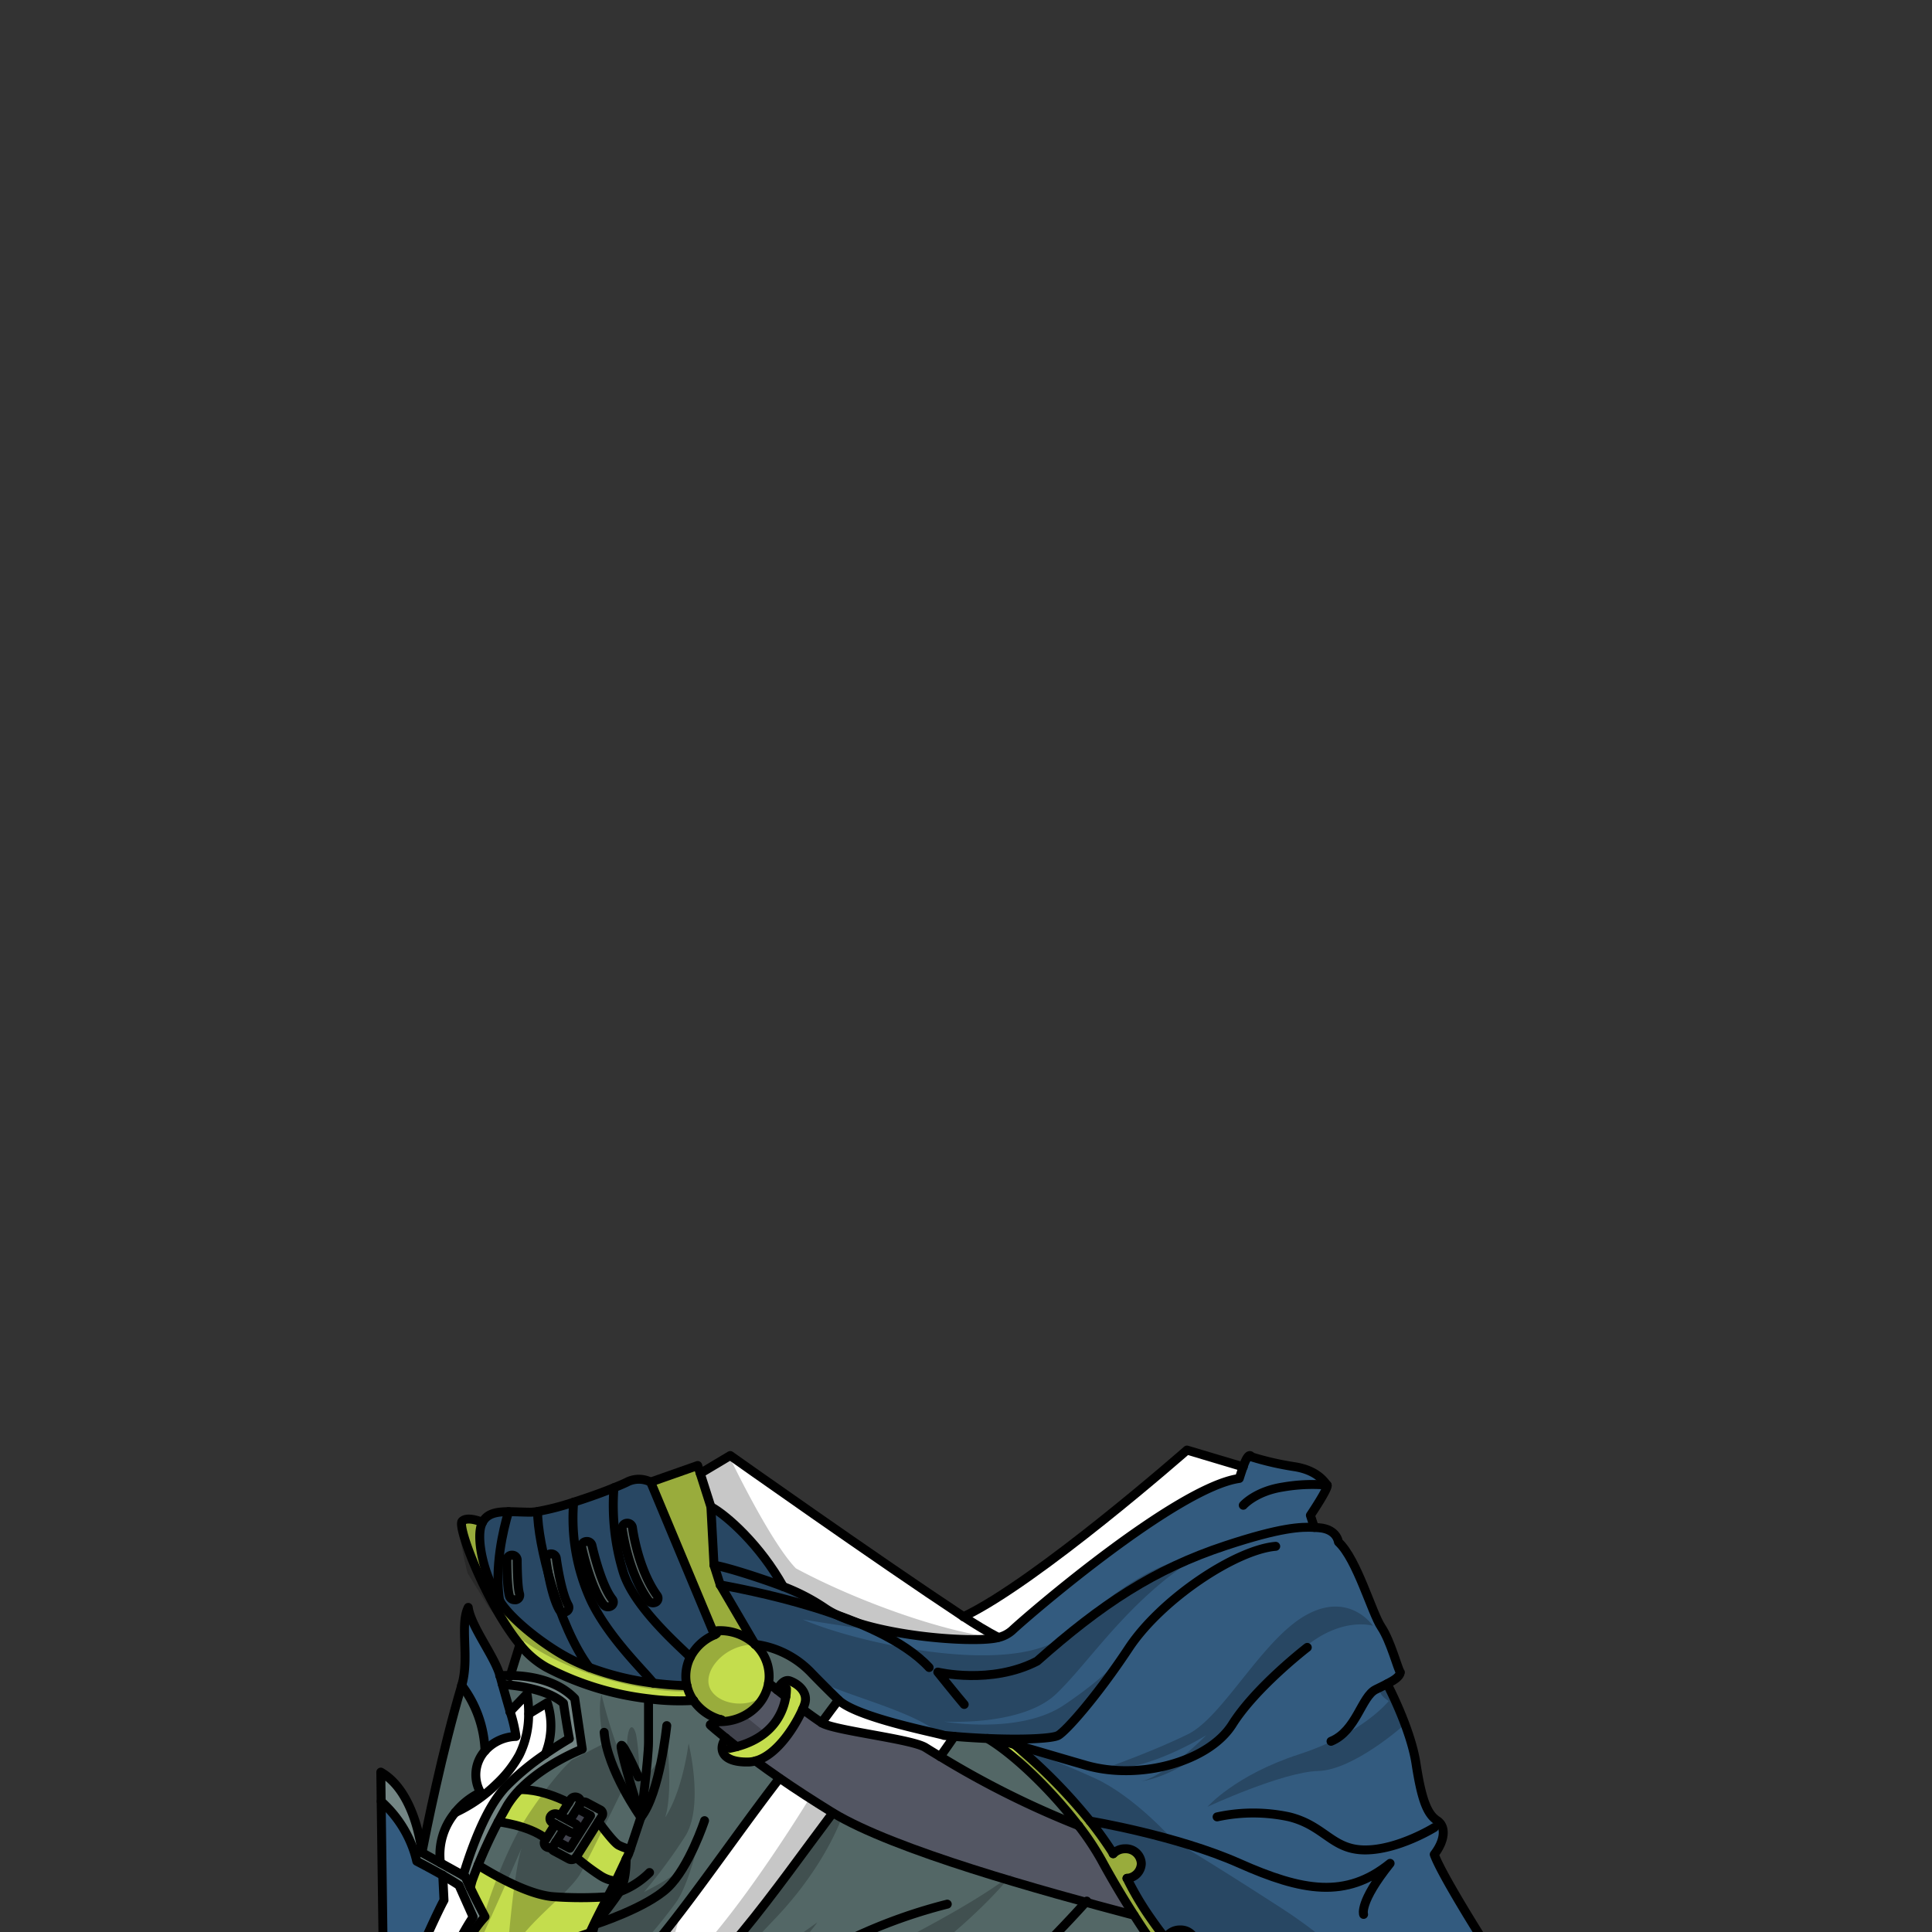 <svg xmlns="http://www.w3.org/2000/svg" viewBox="0 0 432 432">
  <rect x="0" y="0" width="432" height="432" fill="#333333" stroke="none"/>
  <defs>
    <style>.GUNDAN_DESERT_FOX_OUTFIT_DESERT_FOX_OUTFIT_14_cls-1{isolation:isolate;}.GUNDAN_DESERT_FOX_OUTFIT_DESERT_FOX_OUTFIT_14_cls-2{fill:#748685;}.GUNDAN_DESERT_FOX_OUTFIT_DESERT_FOX_OUTFIT_14_cls-3{fill:#535663;}.GUNDAN_DESERT_FOX_OUTFIT_DESERT_FOX_OUTFIT_14_cls-4{fill:#c4dd4d;}.GUNDAN_DESERT_FOX_OUTFIT_DESERT_FOX_OUTFIT_14_cls-5{fill:#fff;}.GUNDAN_DESERT_FOX_OUTFIT_DESERT_FOX_OUTFIT_14_cls-6{fill:#335b7f;}.GUNDAN_DESERT_FOX_OUTFIT_DESERT_FOX_OUTFIT_14_cls-7{fill:#536766;}.GUNDAN_DESERT_FOX_OUTFIT_DESERT_FOX_OUTFIT_14_cls-8{fill:none;stroke:#000;stroke-linecap:round;stroke-linejoin:round;stroke-width:2px;}.GUNDAN_DESERT_FOX_OUTFIT_DESERT_FOX_OUTFIT_14_cls-9{opacity:0.22;mix-blend-mode:multiply;}</style>
  </defs>
  <g class="GUNDAN_DESERT_FOX_OUTFIT_DESERT_FOX_OUTFIT_14_cls-1">
    <g id="outfit">
      <path class="GUNDAN_DESERT_FOX_OUTFIT_DESERT_FOX_OUTFIT_14_cls-2" d="M134.19,404.66l-3-1.6a1.25,1.25,0,0,0-1.54.3,1,1,0,0,0-.46-1.37,1.23,1.23,0,0,0-1.6.38l-.45.72L125.31,406l-.58-.32a1.21,1.21,0,0,0-1.59.39,1,1,0,0,0,.42,1.47l.57.31-2.06,3.24-.25.4a1,1,0,0,0,.42,1.47,1.21,1.21,0,0,0,1,.07,1.06,1.06,0,0,0,.58.8l3.35,1.81a1.22,1.22,0,0,0,1.6-.38l5-7.92.79-1.24A1,1,0,0,0,134.19,404.66Zm-6.81,8.61L125,412a1.18,1.18,0,0,0-.71-.13l1.84-2.9,1.3.7a1.23,1.23,0,0,0,1.59-.39,1,1,0,0,0-.42-1.47l-1.3-.7,2.2-3.46a.93.93,0,0,1,.09-.2l.06-.08h0l0,.09-.12.19a1,1,0,0,0,.51,1.27l2,1.06Z" />
      <path class="GUNDAN_DESERT_FOX_OUTFIT_DESERT_FOX_OUTFIT_14_cls-3" d="M130,404.92a1,1,0,0,1-.51-1.27l-2.2,3.46,1.3.7a1,1,0,0,1,.42,1.47,1.23,1.23,0,0,1-1.59.39l-1.3-.7-1.84,2.9a1.18,1.18,0,0,1,.71.13l2.36,1.27L132,406Z" />
      <path class="GUNDAN_DESERT_FOX_OUTFIT_DESERT_FOX_OUTFIT_14_cls-4" d="M123.14,406.1a1.21,1.21,0,0,1,1.59-.39l.58.32,1.86-2.94c-6.53-3.3-10.94-2.92-10.94-2.92a20,20,0,0,0-2.8,3.59c-.72,1.2-1.4,2.41-2,3.61,0,0,6.72.72,10.68,3.75l2.06-3.24-.57-.31A1,1,0,0,1,123.14,406.1Z" />
      <path class="GUNDAN_DESERT_FOX_OUTFIT_DESERT_FOX_OUTFIT_14_cls-4" d="M138.31,412.58c-1.22-.68-4.49-5.21-4.49-5.21l-5,7.92a48.2,48.2,0,0,0,5.62,4.22,7.48,7.48,0,0,0,3.29,1.1l2.3-4.87h0l.57-1.2.34-1A10.2,10.2,0,0,1,138.31,412.58Z" />
      <path class="GUNDAN_DESERT_FOX_OUTFIT_DESERT_FOX_OUTFIT_14_cls-5" d="M99,419.3l.27,5.57s-1,1.63-4.28,9a35.74,35.74,0,0,0-2.09,6.47,71.44,71.44,0,0,0-1.5,9.92c-.11,1.38-.14,2.22-.14,2.22V457h5.57l.07-2.71a34.65,34.65,0,0,1,.38-4c1.73-11.88,8.55-21.65,8.55-21.65l-3.16-7.08S101.66,420.85,99,419.3Z" />
      <path class="GUNDAN_DESERT_FOX_OUTFIT_DESERT_FOX_OUTFIT_14_cls-5" d="M122.37,380.72l-4.11,2.5a23.63,23.63,0,0,0-.36-4.47l-3.84,4a32.17,32.17,0,0,1,1.31,5.56,9.63,9.63,0,0,0-6.92,3.22,8,8,0,0,0-1,9.31,16.13,16.13,0,0,0-5.68,4.49h0a14.65,14.65,0,0,0-3.3,11.22l5.09,2.82c.87-2.95,3.86-12.4,7.8-17.74a21.72,21.72,0,0,1,1.62-2,56.65,56.65,0,0,1,8.94-7.44A16.66,16.66,0,0,0,122.37,380.72Z" />
      <path class="GUNDAN_DESERT_FOX_OUTFIT_DESERT_FOX_OUTFIT_14_cls-2" d="M128.57,379.8c-4.13-4.31-10.55-5.12-14.46-5.16-.94,0-1.73,0-2.31.05.17.66.35,1.32.53,1.95,3,.2,10,1,13.66,4.2,1,6.6,1.32,7.93,1.32,7.93s-2.37,1.35-5.38,3.44a56.65,56.65,0,0,0-8.94,7.44,21.72,21.72,0,0,0-1.62,2c-3.94,5.34-6.93,14.79-7.8,17.74l-5.09-2.82-4.13-2.29h0c0-.54-1.44-13.56-9.2-18l.08,6.54a26,26,0,0,1,7.56,11.84h0c.15.51.28,1,.4,1.54,2.47,1.29,4.36,2.33,5.77,3.13,2.7,1.55,3.67,2.25,3.67,2.25l3.16,7.08S99,438.4,97.24,450.28h2.13s.29-1.52.88-3.8a66.05,66.05,0,0,1,3.94-11.42,22.7,22.7,0,0,1,4.26-6.49c-1.56-2.92-2.61-5.05-3.29-6.49l.39-1.47s.48-1.39,1.36-3.57c1-2.49,2.55-6,4.48-9.67.64-1.2,1.32-2.41,2-3.61a20,20,0,0,1,2.8-3.59c5.56-5.79,14-9.06,14-9.06Z" />
      <path class="GUNDAN_DESERT_FOX_OUTFIT_DESERT_FOX_OUTFIT_14_cls-6" d="M114.06,382.71c-.51-1.76-1.11-3.84-1.73-6.07-.18-.63-.36-1.29-.53-1.95-1.16-4.27-6.51-11-7.1-15.27-1.94,3.83.34,11.39-1.46,17.44h0a25.58,25.58,0,0,1,5.21,14.62,9.63,9.63,0,0,1,6.92-3.22A32.17,32.17,0,0,0,114.06,382.71Z" />
      <path class="GUNDAN_DESERT_FOX_OUTFIT_DESERT_FOX_OUTFIT_14_cls-6" d="M93.19,416.17c-.12-.52-.25-1-.4-1.54a26,26,0,0,0-7.56-11.84l.46,34.36h0c1.42,2.24,3.66,4,7.17,3.2A35.74,35.74,0,0,1,95,433.89c3.33-7.39,4.28-9,4.28-9L99,419.3C97.55,418.5,95.66,417.46,93.19,416.17Z" />
      <path class="GUNDAN_DESERT_FOX_OUTFIT_DESERT_FOX_OUTFIT_14_cls-4" d="M123.9,424.12c-5.71-.35-13.81-5.08-17-7.08-.88,2.18-1.36,3.57-1.36,3.57l-.39,1.47c.68,1.44,1.73,3.57,3.29,6.49a22.7,22.7,0,0,0-4.26,6.49c16.65,1.78,27.73-2.91,27.73-2.91.24-.55.54-1.19.88-1.9.93-1.95,2.16-4.31,3.1-6.13A87.18,87.18,0,0,1,123.9,424.12Z" />
      <path class="GUNDAN_DESERT_FOX_OUTFIT_DESERT_FOX_OUTFIT_14_cls-7" d="M122.1,372.78a20.33,20.33,0,0,1-5.85-5.06l-2.14,6.92c3.91,0,10.33.85,14.46,5.16l1.68,11.31s-8.46,3.27-14,9.06c0,0,4.41-.38,10.94,2.92l.45-.72a1.23,1.23,0,0,1,1.6-.38,1,1,0,0,1,.46,1.37,1.25,1.25,0,0,1,1.54-.3l3,1.6a1,1,0,0,1,.42,1.47l-.79,1.24s3.27,4.53,4.49,5.21a10.2,10.2,0,0,0,2.61.92l2.38-7.14s1.71-13,1.71-16.81v-9.23l.07-.46A65.51,65.51,0,0,1,122.1,372.78Z" />
      <path class="GUNDAN_DESERT_FOX_OUTFIT_DESERT_FOX_OUTFIT_14_cls-7" d="M128.8,415.29a1.22,1.22,0,0,1-1.6.38l-3.35-1.81a1.06,1.06,0,0,1-.58-.8,1.21,1.21,0,0,1-1-.07,1,1,0,0,1-.42-1.47l.25-.4c-4-3-10.68-3.75-10.68-3.75-1.93,3.65-3.47,7.18-4.48,9.67,3.18,2,11.28,6.73,17,7.08a87.18,87.18,0,0,0,12,0h0l1.5-2.86.31-.65a7.48,7.48,0,0,1-3.29-1.1A48.2,48.2,0,0,1,128.8,415.29Z" />
      <path class="GUNDAN_DESERT_FOX_OUTFIT_DESERT_FOX_OUTFIT_14_cls-7" d="M112.33,376.64c.62,2.23,1.22,4.31,1.73,6.07l3.84-4a23.63,23.63,0,0,1,.36,4.47l4.11-2.5a16.66,16.66,0,0,1-.44,11.49c3-2.09,5.38-3.44,5.38-3.44s-.31-1.33-1.32-7.93C122.37,377.63,115.36,376.84,112.33,376.64Z" />
      <path class="GUNDAN_DESERT_FOX_OUTFIT_DESERT_FOX_OUTFIT_14_cls-7" d="M103.24,376.87c-4.37,14.68-7.95,32.54-8.89,37.35h0l4.13,2.29a14.65,14.65,0,0,1,3.3-11.22h0a16.13,16.13,0,0,1,5.68-4.49,8,8,0,0,1,1-9.31A25.58,25.58,0,0,0,103.24,376.87Z" />
      <path class="GUNDAN_DESERT_FOX_OUTFIT_DESERT_FOX_OUTFIT_14_cls-7" d="M253.57,428.25C233,422.81,200,413.71,186.21,405.33c-12.67,16.82-27.51,38.87-40.47,44.95,0,0-4.88,3.49-10.3,6.68H279.59C270,451.8,260.29,438.77,253.57,428.25Z" />
      <path class="GUNDAN_DESERT_FOX_OUTFIT_DESERT_FOX_OUTFIT_14_cls-7" d="M135.48,445.75l1.92-1.82c9.53-7.38,24-29.64,36.89-46.35-2-1.35-3.75-2.64-5.36-3.83a6.28,6.28,0,0,1-1.62.24c-6.06.12-6.79-3-5-5.36-2-1.62-3.19-2.66-3.43-2.87-.42-.38,2.68-.79,2.37-1.22h0a10.94,10.94,0,0,1-6.15-4.32h0a52,52,0,0,1-10-.36l-.07.46v9.23c0,3.81-1.71,16.81-1.71,16.81l-2.38,7.14-.34,1-.57,1.2h0c0,2.57-.35,5.4-1.47,7.27l-.16.26a75,75,0,0,1-5.41,7.05l-1.19,4.76a25.71,25.71,0,0,0,4.19,8C135.64,443.32,135.51,444.46,135.48,445.75Z" />
      <path class="GUNDAN_DESERT_FOX_OUTFIT_DESERT_FOX_OUTFIT_14_cls-7" d="M220.79,388.73c-2.34-.1-4.82-.25-7.4-.47-.84,1.22-1.91,2.76-3.17,4.53a201.51,201.51,0,0,0,30.93,15.44C235.12,400.36,226.72,392.21,220.79,388.73Z" />
      <path class="GUNDAN_DESERT_FOX_OUTFIT_DESERT_FOX_OUTFIT_14_cls-7" d="M171.85,376.32c.53.42,1.17.95,1.92,1.54.56-1,1.57-2.47,2.86-2,2,.72,4,2.6,3.36,4.95a9.66,9.66,0,0,1-.52,1.38c1.29.95,2.71,2,4.23,3,1.55-2.06,2.84-3.8,3.79-5.08-2.2-2.14-4.46-4.39-6.32-6.33a21,21,0,0,0-12.32-6.1,9.77,9.77,0,0,1,3.13,7.1A8.62,8.62,0,0,1,171.85,376.32Z" />
      <path class="GUNDAN_DESERT_FOX_OUTFIT_DESERT_FOX_OUTFIT_14_cls-3" d="M246.34,416a61.61,61.61,0,0,0-5.19-7.81h0a201.51,201.51,0,0,1-30.93-15.44c-1.13-.68-2.21-1.36-3.28-2-3.08-1.95-20.74-3.82-23.24-5.57-1.52-1.05-2.94-2.06-4.23-3-1.46,3.34-5.52,10.2-10.54,11.56,1.61,1.19,3.4,2.48,5.36,3.83,3.47,2.41,7.47,5,11.92,7.75,13.79,8.38,46.82,17.48,67.36,22.92C250.36,423.24,247.83,418.79,246.34,416Z" />
      <path class="GUNDAN_DESERT_FOX_OUTFIT_DESERT_FOX_OUTFIT_14_cls-3" d="M175.71,379.38l-1.94-1.52c-.75-.59-1.39-1.12-1.92-1.54-.8,4.9-5.39,8.65-10.93,8.65-1.1,0,1.31-.15.3-.43.31.43-2.79.84-2.37,1.22.24.21,1.42,1.25,3.43,2.87.72.58,1.54,1.23,2.45,1.94C173.24,388.29,175.24,382.37,175.71,379.38Z" />
      <path class="GUNDAN_DESERT_FOX_OUTFIT_DESERT_FOX_OUTFIT_14_cls-5" d="M137.4,443.93l-1.92,1.82c-1.75,1.64-4.41,4.09-6.91,6.25a38.9,38.9,0,0,1-5.59,4.27l-.86.69h13.32c5.42-3.19,10.3-6.68,10.3-6.68,13-6.08,27.8-28.13,40.47-44.95-4.45-2.71-8.45-5.34-11.92-7.75C161.4,414.29,146.93,436.55,137.4,443.93Z" />
      <path class="GUNDAN_DESERT_FOX_OUTFIT_DESERT_FOX_OUTFIT_14_cls-5" d="M187.49,380.12c-1,1.28-2.24,3-3.79,5.08,2.5,1.75,20.16,3.62,23.24,5.57,1.07.66,2.15,1.34,3.28,2,1.26-1.77,2.33-3.31,3.17-4.53l-2.31-.22C210.33,387.63,191.58,384.09,187.49,380.12Z" />
      <path class="GUNDAN_DESERT_FOX_OUTFIT_DESERT_FOX_OUTFIT_14_cls-5" d="M265.39,324.24s-33.58,29.52-50,37.27c-19.45-12.89-52.13-36-52.13-36l-6.7,4,2.38,7.47c3.56,1.94,11,8.59,16.14,17.84a45.25,45.25,0,0,1,9.44,4.9c9.07,6.14,33.35,7.93,38.66,6.51a7.15,7.15,0,0,0,3.1-1.58c3.81-3.61,36.95-32.07,50.81-34,.31-1,.59-1.82.85-2.55Z" />
      <path class="GUNDAN_DESERT_FOX_OUTFIT_DESERT_FOX_OUTFIT_14_cls-6" d="M336,440.72c-.61-.89-1.79-2.7-3.24-5-4.23-6.65-10.76-17.35-12.1-21.08,2.17-2.79,2.9-6.13.63-7.59s-3.48-4.87-4.71-12.76-6.46-17.79-6.46-17.79c1.75-.9,2.8-1.6,3-2.57-.55-.62-2.16-7-4.27-10.14s-5.42-15.14-9.57-19c-.6-3-4.07-3.17-4.07-3.17s-.46-.07-1.35-.11l-.89-2.71s4.21-6.26,3.73-6.76-2-3.32-7.4-4.13a65.75,65.75,0,0,1-9.55-2.2s-.54-1.44-1.83,2.29c-.26.73-.54,1.57-.85,2.55-13.86,1.95-47,30.41-50.81,34a7.15,7.15,0,0,1-3.1,1.58c-5.31,1.42-29.59-.37-38.66-6.51a45.25,45.25,0,0,0-9.44-4.9c-5.13-9.25-12.58-15.9-16.14-17.84l.7,13.09,1.39,4.36h0l7.8,13.29h0a21,21,0,0,1,12.32,6.1c1.86,1.94,4.12,4.19,6.32,6.33,4.09,4,22.84,7.51,23.59,7.92l2.31.22c2.58.22,5.06.37,7.4.47a35.75,35.75,0,0,1,6.07,1.36,119.61,119.61,0,0,1,16.89,17.11,87.88,87.88,0,0,1,5.19,7.26,3.71,3.71,0,0,1,2.69-1.12,3.47,3.47,0,0,1,3.61,3.32A3.43,3.43,0,0,1,252,420a2.91,2.91,0,0,1,.18.35,65.52,65.52,0,0,0,5.24,8.76h0c1,1.45,2.06,2.88,3.19,4.31a3.61,3.61,0,0,1,3.21-1.83,3.47,3.47,0,0,1,3.6,3.32,3.39,3.39,0,0,1-2.82,3.24,100.85,100.85,0,0,0,11.52,11,3.65,3.65,0,0,1,3.23-1.83,3.47,3.47,0,0,1,3.6,3.32,3.19,3.19,0,0,1-1.31,2.55c4.12,2.7,4.57,4.56,7.91,5.19,11.69,2.2,18.3.63,19.83.44l.14,0a70.56,70.56,0,0,0,8-2.25c11.41-4,23.18-6.85,23.18-6.85A58,58,0,0,0,336,440.72Z" />
      <path class="GUNDAN_DESERT_FOX_OUTFIT_DESERT_FOX_OUTFIT_14_cls-2" d="M115.65,348.83a1.12,1.12,0,0,0-1.15-1.09h0a1.13,1.13,0,0,0-1.17,1.07c0,.62,0,6.14.6,8.12a1.16,1.16,0,0,0,1.12.78,1.25,1.25,0,0,0,.32,0,1.06,1.06,0,0,0,.8-1.33C115.72,354.91,115.65,350.43,115.65,348.83Z" />
      <path class="GUNDAN_DESERT_FOX_OUTFIT_DESERT_FOX_OUTFIT_14_cls-2" d="M124.39,348.4a1.16,1.16,0,0,0-1.3-.94,1.11,1.11,0,0,0-1,1.19c0,.33,1.05,7.91,2.94,11.26a1.16,1.16,0,0,0,1,.59,1.19,1.19,0,0,0,.54-.13,1,1,0,0,0,.49-1.44C125.38,355.91,124.4,348.47,124.39,348.4Z" />
      <path class="GUNDAN_DESERT_FOX_OUTFIT_DESERT_FOX_OUTFIT_14_cls-2" d="M132.36,345.54a1.16,1.16,0,0,0-1.38-.84,1.08,1.08,0,0,0-.91,1.26c.09.37,2,9.14,4.9,12.87a1.2,1.2,0,0,0,1,.46,1.19,1.19,0,0,0,.67-.2,1,1,0,0,0,.28-1.5C134.29,354.23,132.38,345.62,132.36,345.54Z" />
      <path class="GUNDAN_DESERT_FOX_OUTFIT_DESERT_FOX_OUTFIT_14_cls-2" d="M146.93,356.78c-4.33-6-5.5-15.09-5.51-15.18a1.15,1.15,0,0,0-1.29-1,1.11,1.11,0,0,0-1,1.19c.05.39,1.24,9.73,5.89,16.14a1.2,1.2,0,0,0,1,.47,1.31,1.31,0,0,0,.66-.18A1,1,0,0,0,146.93,356.78Z" />
      <path class="GUNDAN_DESERT_FOX_OUTFIT_DESERT_FOX_OUTFIT_14_cls-6" d="M145.49,331.39a5.87,5.87,0,0,0-5.05-.11c-.54.29-1.67.79-3.16,1.38-2.39,1-5.74,2.19-9,3.23a57.62,57.62,0,0,1-8.05,2.08,11.5,11.5,0,0,1-1.6.16c-1.65,0-3.35-.11-4.9-.11-2.59,0-4.8.34-5.83,2.36a5,5,0,0,0-.51,1.59c-.51,3.06.57,9.72,4.38,16h0c2.59,4.3,10.65,10.45,16.13,13.14a41.77,41.77,0,0,0,3.84,1.68h0a62.54,62.54,0,0,0,14.4,3.53,70.45,70.45,0,0,0,7.46.57,8.87,8.87,0,0,1-.25-2.13,9.6,9.6,0,0,1,1-4.23,10.74,10.74,0,0,1,5.41-5Zm-30.13,26.27a1.25,1.25,0,0,1-.32,0,1.16,1.16,0,0,1-1.12-.78c-.62-2-.6-7.5-.6-8.12a1.13,1.13,0,0,1,1.17-1.07h0a1.12,1.12,0,0,1,1.15,1.09c0,1.6.07,6.08.51,7.5A1.06,1.06,0,0,1,115.36,357.66Zm7.73-10.2a1.16,1.16,0,0,1,1.3.94c0,.07,1,7.51,2.68,10.53a1,1,0,0,1-.49,1.44,1.19,1.19,0,0,1-.54.13,1.16,1.16,0,0,1-1-.59c-1.89-3.35-2.9-10.93-2.94-11.26A1.11,1.11,0,0,1,123.09,347.46Zm17-6.81a1.15,1.15,0,0,1,1.29,1c0,.09,1.18,9.21,5.51,15.18a1,1,0,0,1-.31,1.49,1.31,1.31,0,0,1-.66.18,1.2,1.2,0,0,1-1-.47c-4.65-6.41-5.84-15.75-5.89-16.14A1.11,1.11,0,0,1,140.13,340.65ZM131,344.7a1.16,1.16,0,0,1,1.38.84c0,.08,1.93,8.69,4.52,12a1,1,0,0,1-.28,1.5,1.19,1.19,0,0,1-.67.2,1.2,1.2,0,0,1-1-.46c-2.87-3.73-4.81-12.5-4.9-12.87A1.08,1.08,0,0,1,131,344.7Z" />
      <path class="GUNDAN_DESERT_FOX_OUTFIT_DESERT_FOX_OUTFIT_14_cls-4" d="M289.6,458.29c-3.34-.63-3.79-2.49-7.91-5.19a3.19,3.19,0,0,0,1.31-2.55,3.47,3.47,0,0,0-3.6-3.32,3.65,3.65,0,0,0-3.23,1.83,100.85,100.85,0,0,1-11.52-11,3.39,3.39,0,0,0,2.82-3.24,3.47,3.47,0,0,0-3.6-3.32,3.61,3.61,0,0,0-3.21,1.83c-1.13-1.43-2.19-2.86-3.19-4.31h0a65.52,65.52,0,0,1-5.24-8.76A2.91,2.91,0,0,0,252,420a3.43,3.43,0,0,0,3.2-3.29,3.47,3.47,0,0,0-3.61-3.32,3.71,3.71,0,0,0-2.69,1.12,87.88,87.88,0,0,0-5.19-7.26,119.61,119.61,0,0,0-16.89-17.11,35.75,35.75,0,0,0-6.07-1.36c5.93,3.48,14.33,11.63,20.36,19.5h0a61.61,61.61,0,0,1,5.19,7.81c1.49,2.75,4,7.2,7.23,12.21,6.72,10.52,16.46,23.55,26,28.71a18.89,18.89,0,0,0,4.93,1.92c12.11,2.75,14.46,2.16,24.91-.15C307.9,458.92,301.29,460.49,289.6,458.29Z" />
      <path class="GUNDAN_DESERT_FOX_OUTFIT_DESERT_FOX_OUTFIT_14_cls-4" d="M176.63,375.86c-1.29-.47-2.3,1-2.86,2l1.94,1.52c-.47,3-2.47,8.91-11,11.19-.91-.71-1.73-1.36-2.45-1.94-1.76,2.4-1,5.48,5,5.36a6.28,6.28,0,0,0,1.62-.24c5-1.36,9.08-8.22,10.54-11.56a9.66,9.66,0,0,0,.52-1.38C180.64,378.46,178.59,376.58,176.63,375.86Z" />
      <path class="GUNDAN_DESERT_FOX_OUTFIT_DESERT_FOX_OUTFIT_14_cls-4" d="M171.85,376.32a8.62,8.62,0,0,0,.13-1.53,9.77,9.77,0,0,0-3.13-7.1h0l-7.8-13.29h0L159.66,350l-.7-13.09-2.38-7.47-.57-1.77-10.52,3.7,14.26,34.15a10.74,10.74,0,0,0-5.41,5,9.6,9.6,0,0,0-1,4.23,8.87,8.87,0,0,0,.25,2.13,70.45,70.45,0,0,1-7.46-.57,62.54,62.54,0,0,1-14.4-3.53h0a41.77,41.77,0,0,1-3.84-1.68c-5.48-2.69-13.54-8.84-16.13-13.14h0c-3.81-6.29-4.89-13-4.38-16a5,5,0,0,1,.51-1.59c-1.46-.56-3.61-1.16-4.55-.23-1.22,1.21,5.43,18.41,12.91,27.57a20.33,20.33,0,0,0,5.85,5.06,65.51,65.51,0,0,0,23,7.08,52,52,0,0,0,10,.36h0a10.94,10.94,0,0,0,6.15,4.32h0c1,.28-1.4.43-.3.43C166.46,385,171.05,381.22,171.85,376.32Z" />
      <path class="GUNDAN_DESERT_FOX_OUTFIT_DESERT_FOX_OUTFIT_14_cls-8" d="M155.05,380.22a9.59,9.59,0,0,1-1.45-3.3,8.87,8.87,0,0,1-.25-2.13,9.6,9.6,0,0,1,1-4.23,10.74,10.74,0,0,1,5.41-5c1.41-.61-.49-.94,1.17-.94a11.52,11.52,0,0,1,7.93,3.08" />
      <path class="GUNDAN_DESERT_FOX_OUTFIT_DESERT_FOX_OUTFIT_14_cls-8" d="M161.21,384.54a10.94,10.94,0,0,1-6.15-4.32" />
      <path class="GUNDAN_DESERT_FOX_OUTFIT_DESERT_FOX_OUTFIT_14_cls-8" d="M168.85,367.69a9.77,9.77,0,0,1,3.13,7.1,8.62,8.62,0,0,1-.13,1.53c-.8,4.9-5.39,8.65-10.93,8.65-1.1,0,1.31-.15.3-.43" />
      <polyline class="GUNDAN_DESERT_FOX_OUTFIT_DESERT_FOX_OUTFIT_14_cls-8" points="161.05 354.39 168.84 367.69 168.84 367.69" />
      <polyline class="GUNDAN_DESERT_FOX_OUTFIT_DESERT_FOX_OUTFIT_14_cls-8" points="159.75 365.54 145.49 331.39 156.01 327.69 156.58 329.46 158.96 336.93 159.66 350.02 161.05 354.38" />
      <path class="GUNDAN_DESERT_FOX_OUTFIT_DESERT_FOX_OUTFIT_14_cls-8" d="M131.74,372.82a62.54,62.54,0,0,0,14.4,3.53,70.45,70.45,0,0,0,7.46.57" />
      <path class="GUNDAN_DESERT_FOX_OUTFIT_DESERT_FOX_OUTFIT_14_cls-8" d="M111.77,358c2.59,4.3,10.65,10.45,16.13,13.14a41.77,41.77,0,0,0,3.84,1.68" />
      <path class="GUNDAN_DESERT_FOX_OUTFIT_DESERT_FOX_OUTFIT_14_cls-8" d="M145.49,331.39a5.87,5.87,0,0,0-5.05-.11c-.54.29-1.67.79-3.16,1.38-2.39,1-5.74,2.19-9,3.23a57.62,57.62,0,0,1-8.05,2.08,11.5,11.5,0,0,1-1.6.16c-1.65,0-3.35-.11-4.9-.11-2.59,0-4.8.34-5.83,2.36a5,5,0,0,0-.51,1.59c-.51,3.06.57,9.72,4.38,16" />
      <path class="GUNDAN_DESERT_FOX_OUTFIT_DESERT_FOX_OUTFIT_14_cls-8" d="M107.89,340.38c-1.46-.56-3.61-1.16-4.55-.23-1.22,1.21,5.43,18.41,12.91,27.57a20.33,20.33,0,0,0,5.85,5.06,65.51,65.51,0,0,0,23,7.08,52,52,0,0,0,10,.36h0" />
      <path class="GUNDAN_DESERT_FOX_OUTFIT_DESERT_FOX_OUTFIT_14_cls-8" d="M156.58,329.46l6.7-4s32.68,23.15,52.13,36c2.58,1.72,5.19,3.29,7.79,4.67" />
      <path class="GUNDAN_DESERT_FOX_OUTFIT_DESERT_FOX_OUTFIT_14_cls-8" d="M159,336.93c3.56,1.94,11,8.59,16.14,17.84" />
      <path class="GUNDAN_DESERT_FOX_OUTFIT_DESERT_FOX_OUTFIT_14_cls-8" d="M293.9,341.54l-.89-2.71s4.21-6.26,3.73-6.76-2-3.32-7.4-4.13a65.75,65.75,0,0,1-9.55-2.2s-.54-1.44-1.84,2.29c-.25.73-.53,1.57-.84,2.55-13.86,1.95-47,30.41-50.81,34a7.15,7.15,0,0,1-3.1,1.58c-5.31,1.42-29.59-.37-38.66-6.51a45.25,45.25,0,0,0-9.44-4.9c-4.93-1.88-13.28-4.54-15.44-4.75" />
      <path class="GUNDAN_DESERT_FOX_OUTFIT_DESERT_FOX_OUTFIT_14_cls-8" d="M215.41,361.51c16.4-7.75,50-37.27,50-37.27L278,328" />
      <path class="GUNDAN_DESERT_FOX_OUTFIT_DESERT_FOX_OUTFIT_14_cls-8" d="M168.85,367.69a21,21,0,0,1,12.32,6.1c1.86,1.94,4.12,4.19,6.32,6.33,4.09,4,22.84,7.51,23.59,7.92l2.31.22c2.58.22,5.06.37,7.4.47,8.24.35,14.59,0,15.83-.69,1.7-.94,8.54-8.58,15.78-19.52s23.88-22,32.85-22.76" />
      <path class="GUNDAN_DESERT_FOX_OUTFIT_DESERT_FOX_OUTFIT_14_cls-8" d="M161.05,354.38h0c4.28.84,35.41,6.24,46.71,18.48" />
      <path class="GUNDAN_DESERT_FOX_OUTFIT_DESERT_FOX_OUTFIT_14_cls-8" d="M297.62,389.36c5.7-2.32,6.78-10,10-11.59,1-.47,1.79-.88,2.51-1.25,1.75-.9,2.8-1.6,3-2.57-.55-.62-2.16-7-4.27-10.14s-5.42-15.14-9.57-19c-.6-3-4.07-3.17-4.07-3.17s-.46-.07-1.35-.11c-3-.15-7.48,0-19.77,4.06-16,5.26-27.86,13.13-42.2,25.85-10.32,5.32-22.21,2.44-22.21,2.44s4.47,5.57,5.91,7.24" />
      <path class="GUNDAN_DESERT_FOX_OUTFIT_DESERT_FOX_OUTFIT_14_cls-8" d="M320.7,408.65s-8.06,5-15.45,5-9-5.39-16.93-7.39a38.12,38.12,0,0,0-16.17,0" />
      <path class="GUNDAN_DESERT_FOX_OUTFIT_DESERT_FOX_OUTFIT_14_cls-8" d="M241.15,408.23c-6-7.87-14.43-16-20.36-19.5a35.75,35.75,0,0,1,6.07,1.36c3.85,1.08,9.24,2.71,16,4.65,12,3.43,27.45-.83,32.7-9.18s16.75-17.2,16.75-17.2" />
      <path class="GUNDAN_DESERT_FOX_OUTFIT_DESERT_FOX_OUTFIT_14_cls-8" d="M309.43,458.73c-10.45,2.31-12.8,2.9-24.91.15a18.89,18.89,0,0,1-4.93-1.92c-9.56-5.16-19.3-18.19-26-28.71-3.21-5-5.74-9.46-7.23-12.21a61.61,61.61,0,0,0-5.19-7.81" />
      <path class="GUNDAN_DESERT_FOX_OUTFIT_DESERT_FOX_OUTFIT_14_cls-8" d="M310.16,376.52s5.24,9.89,6.46,17.79,2.45,11.29,4.71,12.76,1.54,4.8-.63,7.59c1.34,3.73,7.87,14.43,12.1,21.08,1.45,2.28,2.63,4.09,3.24,5a58,58,0,0,1,4.67,8.89s-11.77,2.84-23.18,6.85a70.56,70.56,0,0,1-8,2.25" />
      <path class="GUNDAN_DESERT_FOX_OUTFIT_DESERT_FOX_OUTFIT_14_cls-8" d="M171.85,376.32c.53.42,1.17.95,1.92,1.54l1.94,1.52" />
      <path class="GUNDAN_DESERT_FOX_OUTFIT_DESERT_FOX_OUTFIT_14_cls-8" d="M161.21,384.54h0c.31.43-2.79.84-2.37,1.22.24.21,1.42,1.25,3.43,2.87.72.58,1.54,1.23,2.45,1.94" />
      <path class="GUNDAN_DESERT_FOX_OUTFIT_DESERT_FOX_OUTFIT_14_cls-8" d="M179.47,382.19c1.29.95,2.71,2,4.23,3,2.5,1.75,20.16,3.62,23.24,5.57,1.07.66,2.15,1.34,3.28,2a201.51,201.51,0,0,0,30.93,15.44h0" />
      <path class="GUNDAN_DESERT_FOX_OUTFIT_DESERT_FOX_OUTFIT_14_cls-8" d="M168.93,393.75c1.61,1.19,3.4,2.48,5.36,3.83,3.47,2.41,7.47,5,11.92,7.75,13.79,8.38,46.82,17.48,67.36,22.92" />
      <path class="GUNDAN_DESERT_FOX_OUTFIT_DESERT_FOX_OUTFIT_14_cls-8" d="M175.85,377.58a10.14,10.14,0,0,1-.14,1.8c-.47,3-2.47,8.91-11,11.19-.48.13-1,.25-1.5.35" />
      <path class="GUNDAN_DESERT_FOX_OUTFIT_DESERT_FOX_OUTFIT_14_cls-8" d="M173.77,377.86c.56-1,1.57-2.47,2.86-2,2,.72,4,2.6,3.36,4.95a9.66,9.66,0,0,1-.52,1.38c-1.46,3.34-5.52,10.2-10.54,11.56a6.28,6.28,0,0,1-1.62.24c-6.06.12-6.79-3-5-5.36" />
      <path class="GUNDAN_DESERT_FOX_OUTFIT_DESERT_FOX_OUTFIT_14_cls-8" d="M187.49,380.12c-1,1.28-2.24,3-3.79,5.08" />
      <path class="GUNDAN_DESERT_FOX_OUTFIT_DESERT_FOX_OUTFIT_14_cls-8" d="M122.12,457l.86-.69a38.9,38.9,0,0,0,5.59-4.27c2.5-2.16,5.16-4.61,6.91-6.25l1.92-1.82c9.53-7.38,24-29.64,36.89-46.35" />
      <path class="GUNDAN_DESERT_FOX_OUTFIT_DESERT_FOX_OUTFIT_14_cls-8" d="M135.44,457c5.42-3.19,10.3-6.68,10.3-6.68,13-6.08,27.8-28.13,40.47-44.95" />
      <path class="GUNDAN_DESERT_FOX_OUTFIT_DESERT_FOX_OUTFIT_14_cls-8" d="M213.39,388.26c-.84,1.22-1.91,2.76-3.17,4.53" />
      <path class="GUNDAN_DESERT_FOX_OUTFIT_DESERT_FOX_OUTFIT_14_cls-8" d="M137.28,332.66a51.22,51.22,0,0,0,2.08,18.88c2.47,7.9,12.71,16.68,15,19" />
      <path class="GUNDAN_DESERT_FOX_OUTFIT_DESERT_FOX_OUTFIT_14_cls-8" d="M128.27,335.89A44,44,0,0,0,132.2,358c4,8.3,11.91,15.74,13.94,18.39" />
      <path class="GUNDAN_DESERT_FOX_OUTFIT_DESERT_FOX_OUTFIT_14_cls-8" d="M131.74,372.82h0c-6.86-9.16-11.61-27.91-11.52-34.84" />
      <path class="GUNDAN_DESERT_FOX_OUTFIT_DESERT_FOX_OUTFIT_14_cls-8" d="M113.72,338c-1.25,4.18-3.18,12.4-2,20h0" />
      <path class="GUNDAN_DESERT_FOX_OUTFIT_DESERT_FOX_OUTFIT_14_cls-8" d="M135.9,424.12c-.94,1.82-2.17,4.18-3.1,6.13-.34.71-.64,1.35-.88,1.9a9.61,9.61,0,0,0-.56,1.49,5.62,5.62,0,0,0,0,2.69l-2.16,2.32s-.38,2.54-.64,5.45a31.5,31.5,0,0,0-.12,7.19l.13.71" />
      <path class="GUNDAN_DESERT_FOX_OUTFIT_DESERT_FOX_OUTFIT_14_cls-8" d="M140,415.74l-2.3,4.87-.31.65-1.5,2.86" />
      <path class="GUNDAN_DESERT_FOX_OUTFIT_DESERT_FOX_OUTFIT_14_cls-8" d="M142.75,397.33s-4.8-10.77-3.71-5.75,4.26,14.78,4.26,14.78l-2.38,7.14-.34,1-.57,1.2" />
      <polyline class="GUNDAN_DESERT_FOX_OUTFIT_DESERT_FOX_OUTFIT_14_cls-8" points="114.04 374.87 114.11 374.64 116.25 367.72" />
      <path class="GUNDAN_DESERT_FOX_OUTFIT_DESERT_FOX_OUTFIT_14_cls-8" d="M101.78,405.3a14.65,14.65,0,0,0-3.3,11.22" />
      <path class="GUNDAN_DESERT_FOX_OUTFIT_DESERT_FOX_OUTFIT_14_cls-8" d="M103.24,376.86c1.8-6.05-.48-13.61,1.46-17.44.59,4.26,5.94,11,7.1,15.27.17.66.35,1.32.53,1.95.62,2.23,1.22,4.31,1.73,6.07a32.17,32.17,0,0,1,1.31,5.56,9.63,9.63,0,0,0-6.92,3.22,8,8,0,0,0-1,9.31,16.13,16.13,0,0,0-5.68,4.49" />
      <path class="GUNDAN_DESERT_FOX_OUTFIT_DESERT_FOX_OUTFIT_14_cls-8" d="M94.35,414.22c.94-4.81,4.52-22.67,8.89-37.35" />
      <path class="GUNDAN_DESERT_FOX_OUTFIT_DESERT_FOX_OUTFIT_14_cls-8" d="M105.16,422.08l.39-1.47s.48-1.39,1.36-3.57c1-2.49,2.55-6,4.48-9.67.64-1.2,1.32-2.41,2-3.61a20,20,0,0,1,2.8-3.59c5.56-5.79,14-9.06,14-9.06l-1.68-11.31c-4.13-4.31-10.55-5.12-14.46-5.16-.94,0-1.73,0-2.31.05" />
      <path class="GUNDAN_DESERT_FOX_OUTFIT_DESERT_FOX_OUTFIT_14_cls-8" d="M112.33,376.64c3,.2,10,1,13.66,4.2,1,6.6,1.32,7.93,1.32,7.93s-2.37,1.35-5.38,3.44a56.65,56.65,0,0,0-8.94,7.44,21.72,21.72,0,0,0-1.62,2c-3.94,5.34-6.93,14.79-7.8,17.74" />
      <path class="GUNDAN_DESERT_FOX_OUTFIT_DESERT_FOX_OUTFIT_14_cls-8" d="M101.78,405.3h0a33.33,33.33,0,0,0,9.33-6.47,26.39,26.39,0,0,0,5-6.41,20.36,20.36,0,0,0,2.09-9.19,23.63,23.63,0,0,0-.36-4.47l-3.84,4" />
      <path class="GUNDAN_DESERT_FOX_OUTFIT_DESERT_FOX_OUTFIT_14_cls-8" d="M118.26,383.22l4.11-2.5a16.66,16.66,0,0,1-.44,11.49" />
      <path class="GUNDAN_DESERT_FOX_OUTFIT_DESERT_FOX_OUTFIT_14_cls-8" d="M108.45,391.49a25.58,25.58,0,0,0-5.21-14.62h0" />
      <path class="GUNDAN_DESERT_FOX_OUTFIT_DESERT_FOX_OUTFIT_14_cls-8" d="M85.69,437.15l-.46-34.36-.08-6.54c7.76,4.41,9.15,17.43,9.2,18h0l4.13,2.29,5.09,2.82.48.27s.3.76,1.11,2.47c.68,1.44,1.73,3.57,3.29,6.49a22.7,22.7,0,0,0-4.26,6.49,66.05,66.05,0,0,0-3.94,11.42c-.59,2.28-.88,3.8-.88,3.8H97.24" />
      <path class="GUNDAN_DESERT_FOX_OUTFIT_DESERT_FOX_OUTFIT_14_cls-8" d="M96.79,457l.07-2.71a34.44,34.44,0,0,1,.38-4c1.73-11.88,8.55-21.65,8.55-21.65l-3.16-7.08s-1-.7-3.67-2.25c-1.41-.8-3.3-1.84-5.77-3.13-.12-.52-.25-1-.4-1.53a26,26,0,0,0-7.56-11.85" />
      <path class="GUNDAN_DESERT_FOX_OUTFIT_DESERT_FOX_OUTFIT_14_cls-8" d="M278,336.58s2.73-3.13,8.84-4.07a38.69,38.69,0,0,1,9.91-.44" />
      <path class="GUNDAN_DESERT_FOX_OUTFIT_DESERT_FOX_OUTFIT_14_cls-8" d="M252,420a2.91,2.91,0,0,1,.18.35,65.52,65.52,0,0,0,5.24,8.76h0c1,1.44,2.06,2.88,3.19,4.3" />
      <path class="GUNDAN_DESERT_FOX_OUTFIT_DESERT_FOX_OUTFIT_14_cls-8" d="M226.86,390.09a119.61,119.61,0,0,1,16.89,17.11,87.88,87.88,0,0,1,5.19,7.26" />
      <path class="GUNDAN_DESERT_FOX_OUTFIT_DESERT_FOX_OUTFIT_14_cls-8" d="M252,420a3.43,3.43,0,0,0,3.2-3.29,3.47,3.47,0,0,0-3.61-3.32,3.71,3.71,0,0,0-2.69,1.12" />
      <path class="GUNDAN_DESERT_FOX_OUTFIT_DESERT_FOX_OUTFIT_14_cls-8" d="M264.65,438.1a3.39,3.39,0,0,0,2.82-3.24,3.47,3.47,0,0,0-3.6-3.32,3.63,3.63,0,0,0-3.21,1.82" />
      <path class="GUNDAN_DESERT_FOX_OUTFIT_DESERT_FOX_OUTFIT_14_cls-8" d="M243.75,407.2s19.34,3.21,33.38,9.45,23.82,8,33.7,0c-7,8.74-5.93,11.42-5.93,11.42" />
      <path class="GUNDAN_DESERT_FOX_OUTFIT_DESERT_FOX_OUTFIT_14_cls-8" d="M129.68,403.37h0l-.06.08a.93.93,0,0,0-.09.2,1,1,0,0,0,.51,1.27l2,1.06-4.62,7.29L125,412a1.18,1.18,0,0,0-.71-.13" />
      <path class="GUNDAN_DESERT_FOX_OUTFIT_DESERT_FOX_OUTFIT_14_cls-8" d="M123.27,413.06a1.06,1.06,0,0,0,.58.8l3.35,1.81a1.22,1.22,0,0,0,1.6-.38l5-7.92.79-1.24a1,1,0,0,0-.42-1.47l-3-1.6a1.25,1.25,0,0,0-1.54.3" />
      <path class="GUNDAN_DESERT_FOX_OUTFIT_DESERT_FOX_OUTFIT_14_cls-8" d="M126.15,409l-1.84,2.9-.48.74a1.09,1.09,0,0,1-.55.44h0a1.21,1.21,0,0,1-1-.07,1,1,0,0,1-.42-1.47l.25-.4,2.06-3.24" />
      <path class="GUNDAN_DESERT_FOX_OUTFIT_DESERT_FOX_OUTFIT_14_cls-8" d="M125.31,406l1.86-2.94.45-.72a1.23,1.23,0,0,1,1.6-.38,1,1,0,0,1,.46,1.37h0l0,.09-.12.19-2.2,3.46" />
      <path class="GUNDAN_DESERT_FOX_OUTFIT_DESERT_FOX_OUTFIT_14_cls-8" d="M124.13,407.88l-.57-.31a1,1,0,0,1-.42-1.47,1.21,1.21,0,0,1,1.59-.39l.58.32,2,1.08,1.3.7a1,1,0,0,1,.42,1.47,1.23,1.23,0,0,1-1.59.39l-1.3-.7Z" />
      <path class="GUNDAN_DESERT_FOX_OUTFIT_DESERT_FOX_OUTFIT_14_cls-8" d="M116.23,400.17s4.41-.38,10.94,2.92" />
      <path class="GUNDAN_DESERT_FOX_OUTFIT_DESERT_FOX_OUTFIT_14_cls-8" d="M111.39,407.37s6.72.72,10.68,3.75" />
      <path class="GUNDAN_DESERT_FOX_OUTFIT_DESERT_FOX_OUTFIT_14_cls-8" d="M135.9,424.12h0a87.18,87.18,0,0,1-12,0c-5.71-.35-13.81-5.08-17-7.08" />
      <path class="GUNDAN_DESERT_FOX_OUTFIT_DESERT_FOX_OUTFIT_14_cls-8" d="M131.92,432.15s-11.08,4.69-27.73,2.91" />
      <path class="GUNDAN_DESERT_FOX_OUTFIT_DESERT_FOX_OUTFIT_14_cls-8" d="M128.8,415.29a48.2,48.2,0,0,0,5.62,4.22,7.48,7.48,0,0,0,3.29,1.1h0" />
      <path class="GUNDAN_DESERT_FOX_OUTFIT_DESERT_FOX_OUTFIT_14_cls-8" d="M133.82,407.37s3.27,4.53,4.49,5.21a10.2,10.2,0,0,0,2.61.92" />
      <path class="GUNDAN_DESERT_FOX_OUTFIT_DESERT_FOX_OUTFIT_14_cls-8" d="M135.09,387.35c.67,8.4,8.21,19,8.21,19s1.71-13,1.71-16.81v-9.23" />
      <path class="GUNDAN_DESERT_FOX_OUTFIT_DESERT_FOX_OUTFIT_14_cls-8" d="M140,415.73h0c0,2.57-.35,5.4-1.47,7.27l-.16.26a75,75,0,0,1-5.41,7.05l-1.19,4.76a25.71,25.71,0,0,0,4.19,8c-.33.28-.46,1.42-.49,2.71" />
      <path class="GUNDAN_DESERT_FOX_OUTFIT_DESERT_FOX_OUTFIT_14_cls-8" d="M279.59,457H91.22V452.5s0-.84.14-2.22a71.44,71.44,0,0,1,1.5-9.92A35.74,35.74,0,0,1,95,433.89c3.33-7.39,4.28-9,4.28-9L99,419.3" />
      <path class="GUNDAN_DESERT_FOX_OUTFIT_DESERT_FOX_OUTFIT_14_cls-8" d="M149.09,385.85s-1.54,15.2-5.79,20.51" />
      <path class="GUNDAN_DESERT_FOX_OUTFIT_DESERT_FOX_OUTFIT_14_cls-8" d="M133,430.32s11.5-3.68,16.3-8.22,8.24-15,8.24-15" />
      <path class="GUNDAN_DESERT_FOX_OUTFIT_DESERT_FOX_OUTFIT_14_cls-8" d="M138.54,423a18.64,18.64,0,0,0,6.7-4.3" />
      <path class="GUNDAN_DESERT_FOX_OUTFIT_DESERT_FOX_OUTFIT_14_cls-8" d="M146.94,356.78c-4.34-6-5.51-15.09-5.52-15.18a1.15,1.15,0,0,0-1.29-1,1.11,1.11,0,0,0-1,1.19c.05.39,1.24,9.73,5.89,16.14a1.2,1.2,0,0,0,1,.47,1.31,1.31,0,0,0,.66-.18A1,1,0,0,0,146.94,356.78Z" />
      <path class="GUNDAN_DESERT_FOX_OUTFIT_DESERT_FOX_OUTFIT_14_cls-8" d="M132.36,345.54a1.16,1.16,0,0,0-1.38-.84,1.08,1.08,0,0,0-.91,1.26c.09.37,2,9.14,4.9,12.87a1.2,1.2,0,0,0,1,.46,1.19,1.19,0,0,0,.67-.2,1,1,0,0,0,.28-1.5C134.29,354.23,132.38,345.62,132.36,345.54Z" />
      <path class="GUNDAN_DESERT_FOX_OUTFIT_DESERT_FOX_OUTFIT_14_cls-8" d="M124.39,348.4a1.16,1.16,0,0,0-1.3-.94,1.11,1.11,0,0,0-1,1.19c0,.33,1.05,7.91,2.94,11.26a1.16,1.16,0,0,0,1,.59,1.19,1.19,0,0,0,.54-.13,1,1,0,0,0,.49-1.44C125.38,355.91,124.4,348.47,124.39,348.4Z" />
      <path class="GUNDAN_DESERT_FOX_OUTFIT_DESERT_FOX_OUTFIT_14_cls-8" d="M115.65,348.83a1.12,1.12,0,0,0-1.15-1.09h0a1.13,1.13,0,0,0-1.17,1.07c0,.62,0,6.14.6,8.12a1.16,1.16,0,0,0,1.12.78,1.25,1.25,0,0,0,.32,0,1.06,1.06,0,0,0,.8-1.33C115.72,354.91,115.65,350.43,115.65,348.83Z" />
      <path class="GUNDAN_DESERT_FOX_OUTFIT_DESERT_FOX_OUTFIT_14_cls-8" d="M243,425.09s-15.18,17-21.84,20.66a47.83,47.83,0,0,1-14.62,4.78l7.61-6.95" />
      <path class="GUNDAN_DESERT_FOX_OUTFIT_DESERT_FOX_OUTFIT_14_cls-8" d="M154.34,457s4.06-3.67,21.9-15.53a116.13,116.13,0,0,1,35.57-15.7" />
      <g class="GUNDAN_DESERT_FOX_OUTFIT_DESERT_FOX_OUTFIT_14_cls-9">
        <path d="M163.1,325.74s9.07,19,14.87,24.95c12.68,6.84,31.91,14,44.86,15.55-8.44,1.71-36.5-3.05-43.32-4.12,11.73,5.14,45.44,12.79,58,4,12.31-11,20.22-16.45,31.25-18.66-16.21,9.75-25,24.12-32.66,31.36s-25,6.13-25,6.13,16.86,3,26.83-3.71,12.88-10.87,12.88-10.87-11.4,16.84-14.59,17.74-21.31.69-25.71-.12c-6.77-6.08-25.45-9.68-28.87-13.24s-9.19-6.76-13.19-7c-6.63,0-11.8,6.35-9.49,10.15s9.43,3.88,11.69,1a12,12,0,0,1-4.33,4.6l4.42,3.57s-3.82,3.59-6.75,3.54c-5.07-4.4-3.17-6.15-3.17-6.15s-4.5-.44-7.26-6.29c-8.23.59-34.14-4.39-44.47-19.11l-4.54-7.3s-2.94-11.29-1.25-11.83a7.77,7.77,0,0,1,4.13.37s1.15-2.67,6.59-2.24,9.52-.46,16.91-3.21,9.78-4.38,11.78-4.07,3.06.41,3.06.41l9.89-3.34.62,1.52Z" />
        <path d="M148.72,385.9s2.1,13.94,0,20.51c4-6.14,5.25-16.6,5.25-16.6s3.49,14-.74,20.76A117.73,117.73,0,0,1,144,423.06s5.36-2.7,7.2-4.29,5.91-10.83,5.91-10.83-2.58,12.81-6,17.51-6.79,8.41-6.79,8.41l7.45-4.78s-1.69,9-7.18,13.65a61,61,0,0,1-8.29,6.27,52.33,52.33,0,0,0,22.89-15.91c10.46-12.34,21.68-30.77,21.68-30.77l7.21,4.45s-3.7,10.6-14.6,22.06-17.28,18.84-17.28,18.84,13.18-8.19,26.56-17.84c-3.94,5.76-23,24-23,24s51.64-22.66,66.71-34.94c-17,20.67-49.65,38.15-49.65,38.15H126.31s11.34-11.41,15.21-16.39c-6,4.67-6.16,4.94-6.16,4.94l.24-2.47a32.9,32.9,0,0,1-4.19-8l1.49-5.79s7.06-5.77,6.52-13c2.92-7.64,2.85-10.14,2.85-10.14l-3.11-6s-6.86,14.07-9.28,18.56S117.27,430.33,114.76,436l-1.56,3.91s1.49-21.14,3.46-26.74C110.14,428.14,102.85,443.76,102,447s6.2-18.66,6.2-18.66,4.13-13.95,10.2-23,9.5-11.81,9.5-11.81l7.16-3.69s-1.63-7.27-.55-10.95a103.69,103.69,0,0,0,6,17.92c-1.13-11.51,1-12.2,1.75-8.82a49.7,49.7,0,0,1,.64,9.46S148.24,397,148.72,385.9Z" />
        <path d="M226.07,390l6.4,8.74s6.64,5.92,15.15,18.92,11.93,24.89,32.23,34.52,33.84,5.23,41.78,2.8c-11.78-3.95-25-7.53-32-14.09,18.95,3.38,22.19,4.4,32.8-3.75-26.62,1.62-18.65.69-35.86-10.45s-24.1-15.07-24.1-15.07-8.69-9.9-17.65-14S226.07,390,226.07,390Z" />
        <path d="M247.44,395.27s10.42-3.67,18.21-7.51,16.48-21,26.26-26.55,15.1,2.33,15.1,2.33-7-2.25-15.64,5.1a106,106,0,0,0-16.78,17.9c-3.51,4.6-12.32,10.66-19.4,11.76C260.85,397,269.72,388,269.72,388S256.14,396.42,247.44,395.27Z" />
        <path d="M310.53,380.35s-5.72,7.25-20.06,11.92S270,404,270,404s16.77-7.79,24.74-8,19.17-10.25,19.17-10.25-2.41-7-4.07-9.2C306.64,378.19,310.53,380.35,310.53,380.35Z" />
      </g>
    </g>
  </g>
</svg>